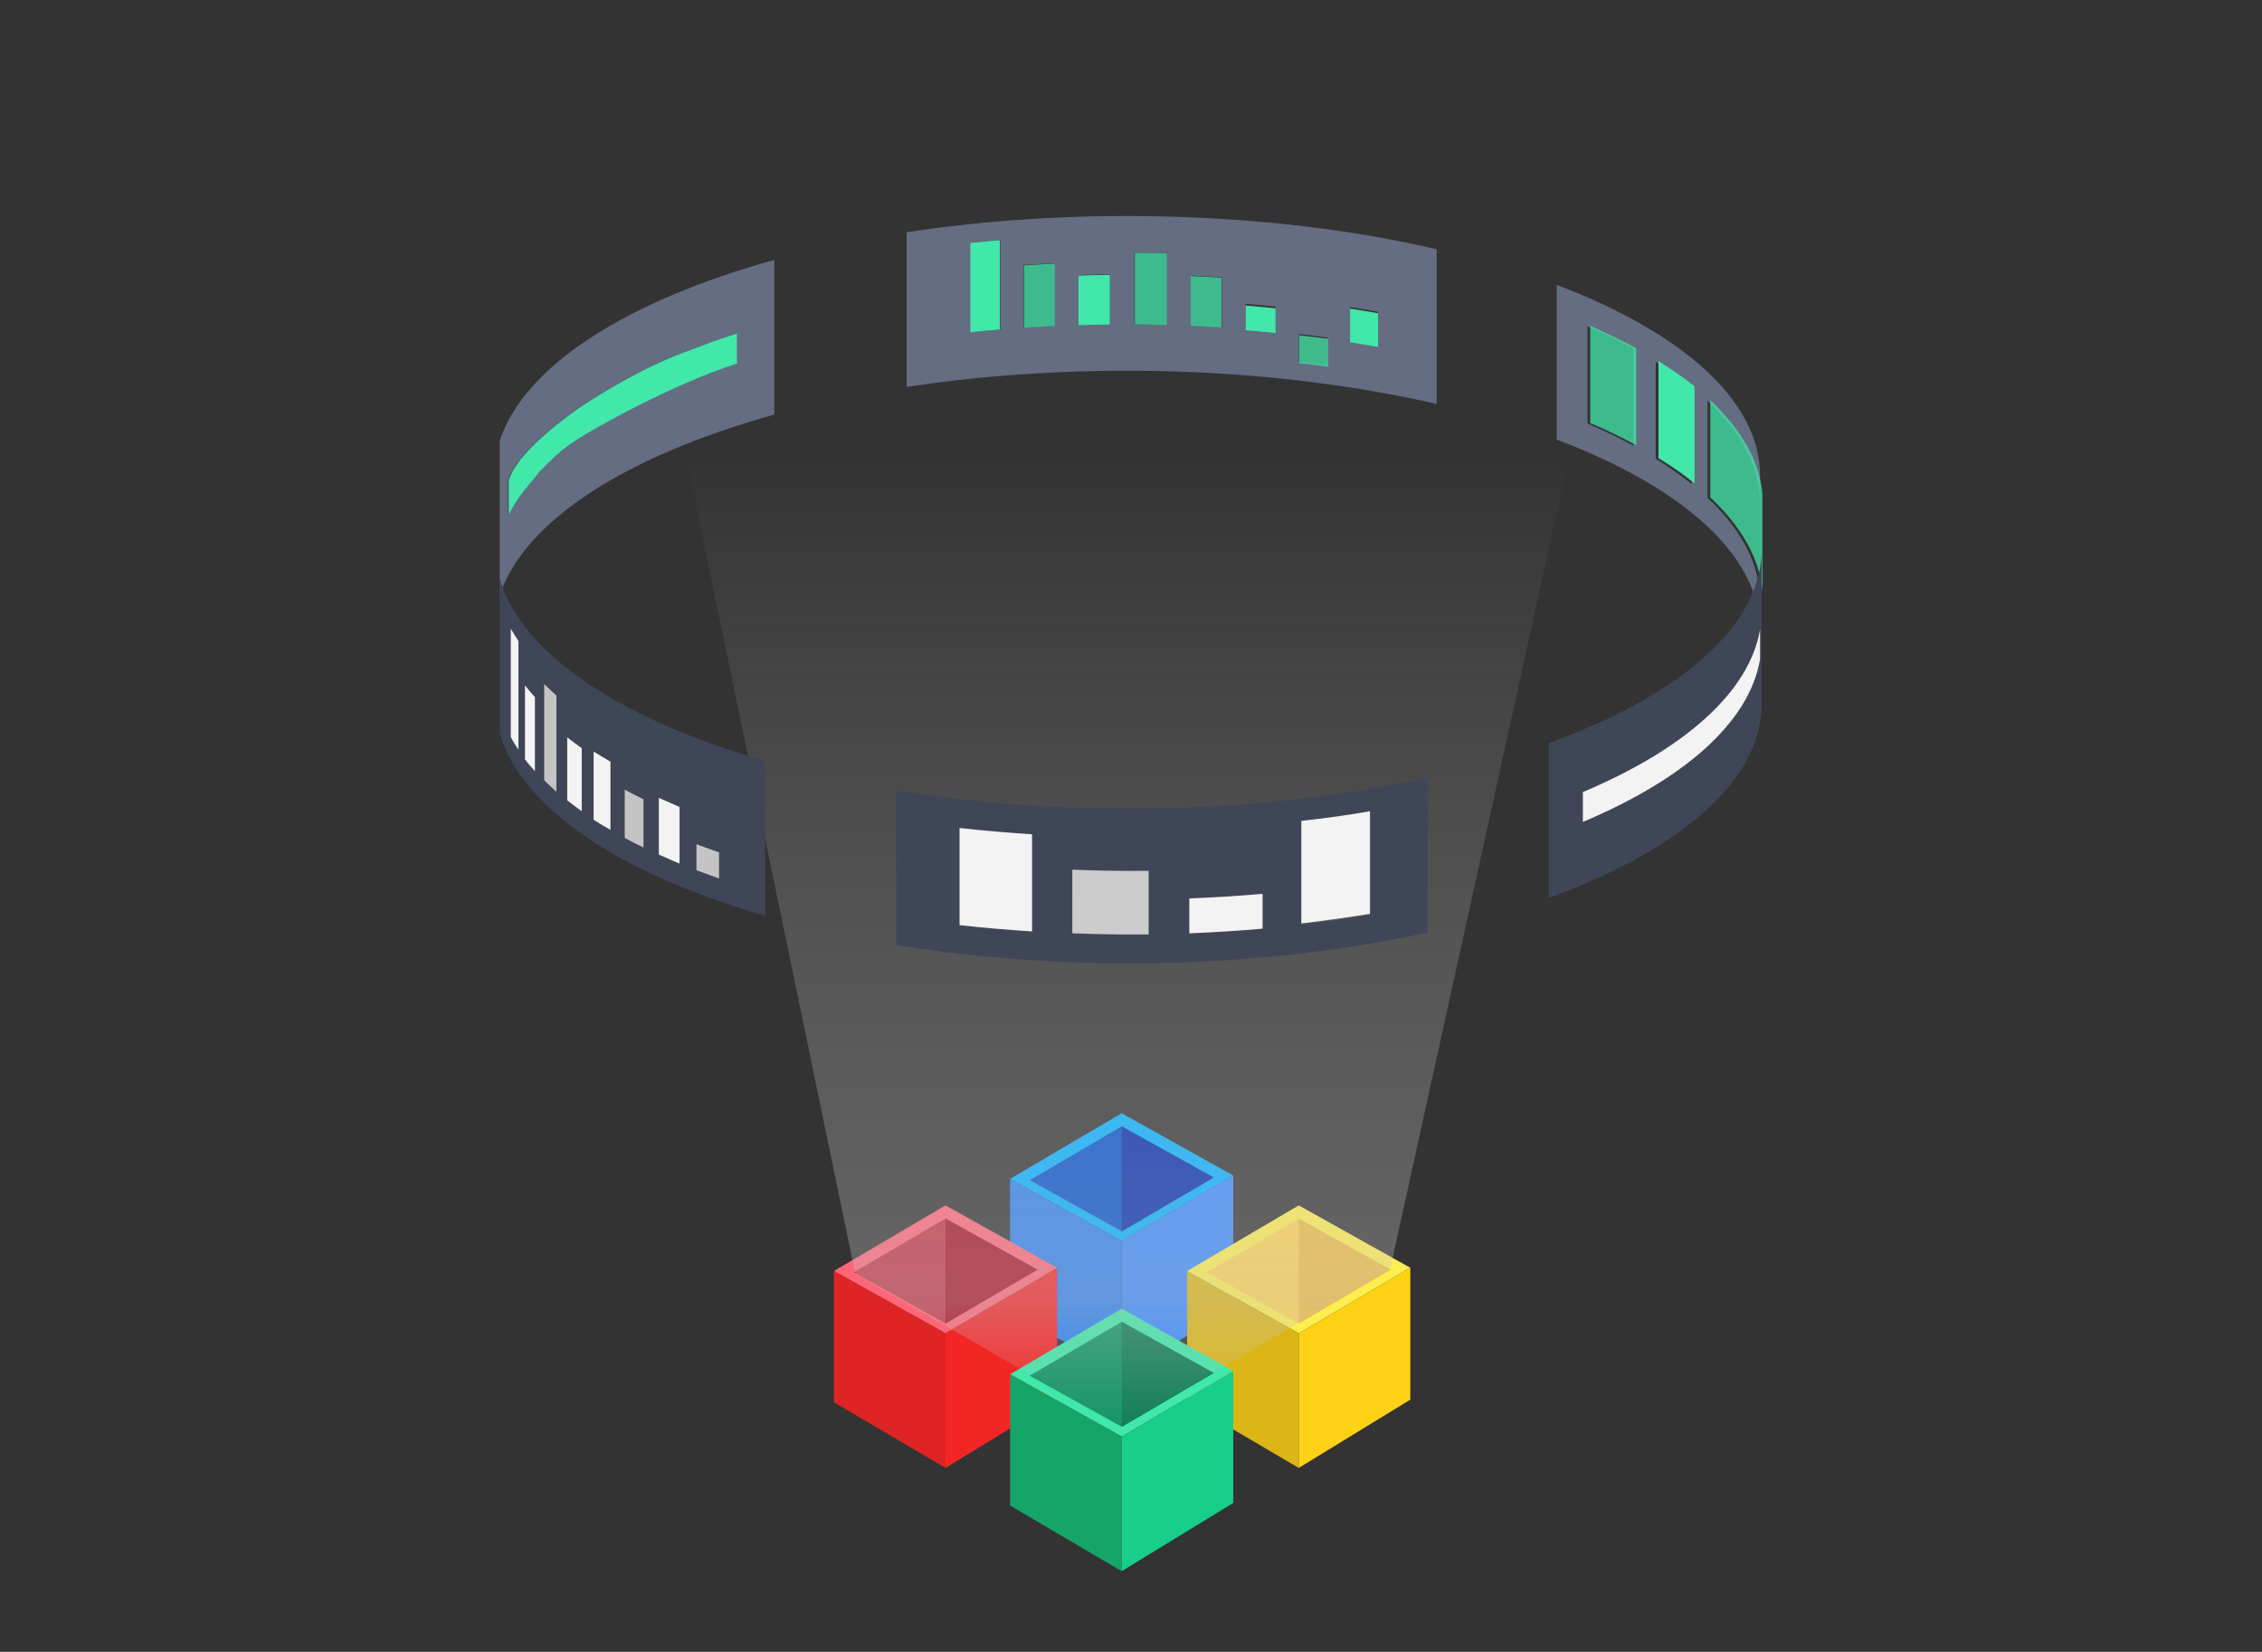 <svg width="686" height="501" viewBox="0 0 686 501" fill="none" xmlns="http://www.w3.org/2000/svg">
<rect x="0" y="0" width="686" height="501" fill="#333333" stroke="none"/>
<path d="M306.34 357.544L340.18 337.638L374.021 356.549L340.18 376.455L306.34 357.544Z" fill="#06AFFF"/>
<path d="M312.312 357.952L340.181 341.619L368.049 357.136L340.181 373.469L312.312 357.952Z" fill="#0551CA"/>
<path d="M340.18 357.544V341.619L368.049 357.136L340.18 373.469V357.544Z" fill="#052DAC"/>
<path d="M306.34 357.544V397.356L340.18 417.263V376.455L306.34 357.544Z" fill="#2F80ED"/>
<path d="M340.18 376.455L374.021 356.549V396.56L340.18 417.263V376.455Z" fill="#3C8AFE"/>
<path d="M252.907 385.505L286.748 365.598L320.589 384.509L286.748 404.416L252.907 385.505Z" fill="#FF6677"/>
<path d="M258.879 385.913L286.748 369.58L314.617 385.096L286.748 401.43L258.879 385.913Z" fill="#C13647"/>
<path d="M286.748 385.505V369.58L314.617 385.096L286.748 401.43V385.505Z" fill="#A81525"/>
<path d="M252.907 385.505V425.317L286.748 445.224V404.416L252.907 385.505Z" fill="#DE2424"/>
<path d="M286.748 404.416L320.589 384.509V424.521L286.748 445.224V404.416Z" fill="#F32626"/>
<path d="M360.024 385.505L393.865 365.598L427.706 384.509L393.865 404.416L360.024 385.505Z" fill="#FFEE50"/>
<path d="M365.996 385.913L393.865 369.58L421.734 385.096L393.865 401.43L365.996 385.913Z" fill="#FED354"/>
<path d="M393.865 385.505V369.58L421.734 385.096L393.865 401.43V385.505Z" fill="#EEBD43"/>
<path d="M360.024 385.505V425.317L393.865 445.224V404.416L360.024 385.505Z" fill="#DCB616"/>
<path d="M393.865 404.416L427.706 384.509V424.521L393.865 445.224V404.416Z" fill="#FFD215"/>
<path d="M306.34 416.821L340.18 396.914L374.021 415.825L340.18 435.732L306.34 416.821Z" fill="#42E7AA"/>
<path d="M312.312 417.229L340.181 400.896L368.049 416.412L340.181 432.746L312.312 417.229Z" fill="#139565"/>
<path d="M340.18 416.821V400.896L368.049 416.412L340.18 432.746V416.821Z" fill="#117E56"/>
<path d="M306.34 416.821V456.633L340.18 476.54V435.732L306.34 416.821Z" fill="#16A568"/>
<path d="M340.18 435.732L374.021 415.826V455.837L340.18 476.54V435.732Z" fill="#17CE8A"/>
<path fill-rule="evenodd" clip-rule="evenodd" d="M339.738 432.704L259.366 386.289L184.431 24.477H500.947L421.538 385.171L339.738 432.704Z" fill="url(#paint0_linear)" fill-opacity="0.8"/>
<path d="M533.661 179.347V149.894C532.73 139.827 527.146 130.258 517.84 121.522V150.976C527.146 159.712 532.73 169.28 533.661 179.347ZM513.071 146.815V117.362C509.814 114.7 506.091 112.12 502.136 109.708V139.161C506.091 141.574 509.697 144.153 513.071 146.815ZM495.389 135.167V105.714C491.085 103.384 486.432 101.055 481.43 98.975V128.428C486.432 130.591 491.085 132.838 495.389 135.167ZM472.124 133.337V86.411C510.046 100.805 533.777 121.439 533.777 144.236V191.162C533.777 168.365 510.163 147.731 472.124 133.337Z" fill="#646D82"/>
<path d="M402.678 110.872V102.386C399.769 101.97 396.861 101.637 393.837 101.304V109.791C396.861 110.04 399.769 110.456 402.678 110.872ZM386.857 100.472V92.984C383.833 92.651 380.808 92.402 377.784 92.152V99.64C380.808 99.973 383.833 100.223 386.857 100.472ZM417.916 104.716V94.565C415.125 94.066 412.333 93.567 409.425 93.15V103.384C412.333 103.8 415.125 104.3 417.916 104.716ZM370.572 99.224V84.082C367.431 83.915 364.406 83.749 361.266 83.582V98.642C364.29 98.891 367.431 98.975 370.572 99.224ZM336.605 98.392V83.25C333.464 83.25 330.207 83.333 327.066 83.416V98.475C330.207 98.475 333.464 98.392 336.605 98.392ZM319.737 98.808V79.838C316.597 80.005 313.572 80.171 310.431 80.338V99.307C313.572 99.141 316.597 98.975 319.737 98.808ZM353.704 98.475V76.76C350.913 76.677 348.005 76.677 345.096 76.594C344.747 76.594 344.398 76.594 344.049 76.594V98.309C344.398 98.309 344.747 98.309 345.096 98.309C348.005 98.392 350.913 98.392 353.704 98.475ZM303.335 99.89V72.766C300.311 73.016 297.286 73.265 294.378 73.598V100.722C297.286 100.472 300.311 100.139 303.335 99.89ZM274.952 70.436C296.821 67.109 320.435 65.361 345.096 65.528C378.017 65.777 408.959 69.355 435.714 75.595V122.521C408.843 116.364 378.017 112.703 345.096 112.453C320.435 112.287 296.705 114.034 274.952 117.362V70.436V70.436Z" fill="#646D82"/>
<path d="M154.089 145.795V156.195C157.646 149.233 160.255 147.459 163.396 143.144C167.685 138.849 169.793 136.654 174.912 133.326C180.03 129.998 203.761 116.602 223.303 110.362V101.21C219.814 102.292 216.44 103.457 213.183 104.705C211.554 105.287 209.926 105.953 208.297 106.535C192.244 112.276 175.959 123.425 175.959 123.425C175.959 123.425 156.765 136.227 154.089 145.795ZM151.53 133.742C158.975 110.861 190.383 91.143 234.82 78.829V125.755C190.383 138.068 158.975 157.787 151.53 180.667V133.742Z" fill="#646D82"/>
<path d="M154.271 145.734V156.134C157.828 149.172 160.437 147.398 163.578 143.082C167.867 138.787 169.975 136.593 175.094 133.265C180.212 129.937 203.943 116.541 223.485 110.301V101.149C219.996 102.231 216.622 103.395 213.365 104.643C211.736 105.226 210.108 105.891 208.479 106.474C192.426 112.215 176.141 123.364 176.141 123.364C176.141 123.364 156.947 136.166 154.271 145.734Z" fill="#42E7AA"/>
<path opacity="0.753" d="M518.68 121.399C527.986 130.136 533.57 139.704 534.5 149.771V179.224C533.57 169.157 527.986 159.589 518.68 150.853V121.399Z" fill="#42E7AA"/>
<path d="M502.976 109.502C506.931 111.998 510.653 114.577 513.91 117.156V146.61C510.653 143.947 506.931 141.368 502.976 138.955V109.502Z" fill="#42E7AA"/>
<path opacity="0.753" d="M482.27 98.852C487.156 101.016 491.809 103.262 496.229 105.592V135.045C491.925 132.715 487.272 130.386 482.27 128.306V98.852Z" fill="#42E7AA"/>
<path d="M409.424 93.595C412.216 94.011 415.124 94.51 417.916 95.009V105.243C415.124 104.744 412.332 104.245 409.424 103.829V93.595Z" fill="#42E7AA"/>
<path opacity="0.753" d="M393.954 101.665C396.862 101.998 399.886 102.414 402.794 102.747V111.233C399.886 110.817 396.978 110.485 393.954 110.152V101.665Z" fill="#42E7AA"/>
<path d="M377.785 92.679C380.809 92.929 383.834 93.179 386.858 93.511V101C383.834 100.667 380.809 100.417 377.785 100.168V92.679Z" fill="#42E7AA"/>
<path opacity="0.753" d="M361.149 83.725C364.29 83.891 367.431 83.975 370.455 84.224V99.284C367.315 99.117 364.29 98.951 361.149 98.784V83.725Z" fill="#42E7AA"/>
<path opacity="0.753" d="M344.166 76.653C344.515 76.653 344.864 76.653 345.213 76.653C348.121 76.653 350.913 76.736 353.821 76.82V98.535C351.029 98.452 348.121 98.452 345.213 98.369C344.864 98.369 344.515 98.369 344.166 98.369V76.653Z" fill="#42E7AA"/>
<path d="M327.066 83.559C330.207 83.476 333.348 83.392 336.605 83.392V98.452C333.464 98.452 330.207 98.535 327.066 98.618V83.559Z" fill="#42E7AA"/>
<path opacity="0.753" d="M310.548 80.48C313.572 80.314 316.713 80.064 319.854 79.981V98.868C316.713 99.034 313.689 99.201 310.548 99.367V80.48Z" fill="#42E7AA"/>
<path d="M294.262 73.658C297.287 73.325 300.195 73.076 303.219 72.826V99.95C300.195 100.199 297.17 100.449 294.262 100.782V87.22V73.658Z" fill="#42E7AA"/>
<path d="M211.205 263.859V255.955C213.416 256.787 215.742 257.619 218.069 258.451V266.355C215.742 265.523 213.532 264.691 211.205 263.859ZM189.452 253.958V239.315C191.314 240.313 193.175 241.312 195.152 242.227V256.87C193.175 255.872 191.314 254.874 189.452 253.958ZM199.805 259.034V241.811C201.899 242.726 203.993 243.641 206.087 244.557V261.779C203.993 260.864 201.899 259.949 199.805 259.034ZM171.887 242.643V223.507C173.283 224.588 174.795 225.753 176.308 226.835V245.971C174.795 244.806 173.4 243.725 171.887 242.643ZM180.146 248.467V227.75C181.775 228.832 183.52 229.83 185.265 230.828V251.545C183.404 250.547 181.775 249.465 180.146 248.467ZM159.208 230.08V207.615C160.138 208.863 161.185 210.028 162.232 211.193V233.657C161.185 232.492 160.255 231.328 159.208 230.08ZM164.908 236.486V207.282C166.071 208.447 167.351 209.612 168.63 210.777V239.981C167.351 238.816 166.187 237.651 164.908 236.486ZM154.904 223.507V190.476C155.602 191.724 156.3 192.972 157.23 194.22V227.167C156.3 226.003 155.602 224.755 154.904 223.507ZM232.028 230.828C188.173 218.182 157.928 198.213 151.53 175.333V222.259C157.928 245.139 188.173 265.107 232.028 277.754V230.828Z" fill="#3F4658"/>
<path d="M360.684 283.079V272.512C368.245 272.179 375.69 271.763 382.902 271.098V281.664C375.69 282.33 368.245 282.746 360.684 283.079ZM325.204 283.162V263.859C329.741 264.026 334.278 264.109 338.931 264.192C342.072 264.192 345.212 264.192 348.353 264.192V283.495C345.212 283.495 342.072 283.578 338.931 283.495C334.278 283.412 329.741 283.328 325.204 283.162ZM291.005 280.583V251.129C298.1 251.961 305.429 252.544 312.99 253.043V282.496C305.545 282.08 298.217 281.415 291.005 280.583ZM394.651 280.499V249.299C401.747 248.467 408.726 247.468 415.473 246.387V277.504C408.726 278.669 401.747 279.667 394.651 280.499ZM432.922 235.904C405.004 242.06 372.898 245.472 338.931 245.222C315.2 245.056 292.633 243.142 271.811 239.731V286.656C292.633 289.984 315.2 291.981 338.931 292.148C372.898 292.397 405.004 288.986 432.922 282.829V235.904V235.904Z" fill="#3F4658"/>
<path d="M480.035 249.299V240.23C510.629 227.334 530.521 210.111 533.778 190.892V199.961C530.521 219.18 510.629 236.403 480.035 249.299ZM534.243 214.771V167.845C533.312 190.809 508.419 211.276 469.682 225.42V272.346C508.535 258.202 533.312 237.651 534.243 214.771Z" fill="#3F4658"/>
<path d="M533.777 190.892C530.52 210.028 510.628 227.334 480.035 240.23V249.299C510.628 236.403 530.52 219.18 533.777 199.961V190.892Z" fill="#F3F3F3"/>
<path d="M312.991 253.043C305.546 252.544 298.217 251.961 291.005 251.129V280.582C298.101 281.414 305.43 281.997 312.991 282.496V253.043Z" fill="#F3F3F3"/>
<path d="M382.902 271.098C375.574 271.763 368.245 272.179 360.684 272.512V283.079C368.245 282.746 375.69 282.33 382.902 281.664V271.098Z" fill="#F3F3F3"/>
<path d="M415.473 246.054C408.726 247.219 401.746 248.217 394.65 248.966V280.083C401.746 279.251 408.726 278.253 415.473 277.171V246.054Z" fill="#F3F3F3"/>
<path opacity="0.753" d="M348.354 264.108C345.213 264.108 342.072 264.192 338.932 264.108C334.278 264.108 329.742 263.942 325.205 263.776V283.078C329.742 283.245 334.278 283.328 338.932 283.411C342.072 283.411 345.213 283.411 348.354 283.411V264.108Z" fill="#F3F3F3"/>
<path d="M157.23 194.386C156.416 193.138 155.602 191.89 154.904 190.642V223.59C155.602 224.838 156.3 226.086 157.23 227.334V194.386Z" fill="#F3F3F3"/>
<path d="M162.232 211.442C161.185 210.278 160.138 209.03 159.208 207.865V230.329C160.138 231.577 161.185 232.742 162.232 233.907V211.442Z" fill="#F3F3F3"/>
<path opacity="0.753" d="M168.747 210.943C167.467 209.778 166.188 208.613 165.024 207.449V236.652C166.188 237.817 167.467 238.982 168.747 240.147V210.943Z" fill="#F3F3F3"/>
<path d="M176.424 226.918C174.912 225.836 173.399 224.754 172.003 223.59V242.726C173.399 243.808 174.912 244.972 176.424 246.054V226.918Z" fill="#F3F3F3"/>
<path d="M185.148 230.995C183.403 229.996 181.659 228.915 180.03 227.916V248.633C181.659 249.715 183.403 250.713 185.148 251.712V230.995Z" fill="#F3F3F3"/>
<path opacity="0.753" d="M195.152 242.393C193.175 241.478 191.314 240.48 189.452 239.481V254.125C191.314 255.123 193.175 256.121 195.152 257.037V242.393Z" fill="#F3F3F3"/>
<path d="M206.087 244.723C203.993 243.808 201.899 242.893 199.805 241.977V259.2C201.899 260.115 203.993 261.03 206.087 261.946V244.723Z" fill="#F3F3F3"/>
<path opacity="0.753" d="M218.069 258.535C215.742 257.703 213.532 256.871 211.205 256.039V263.943C213.416 264.775 215.742 265.607 218.069 266.439V258.535Z" fill="#F3F3F3"/>
<defs>
<linearGradient id="paint0_linear" x1="331.157" y1="138.557" x2="331.157" y2="434.394" gradientUnits="userSpaceOnUse">
<stop stop-color="white" stop-opacity="0"/>
<stop offset="0.863" stop-color="#C4C4C4" stop-opacity="0.43"/>
<stop offset="1" stop-color="#C4C4C4" stop-opacity="0"/>
</linearGradient>
</defs>
</svg>
